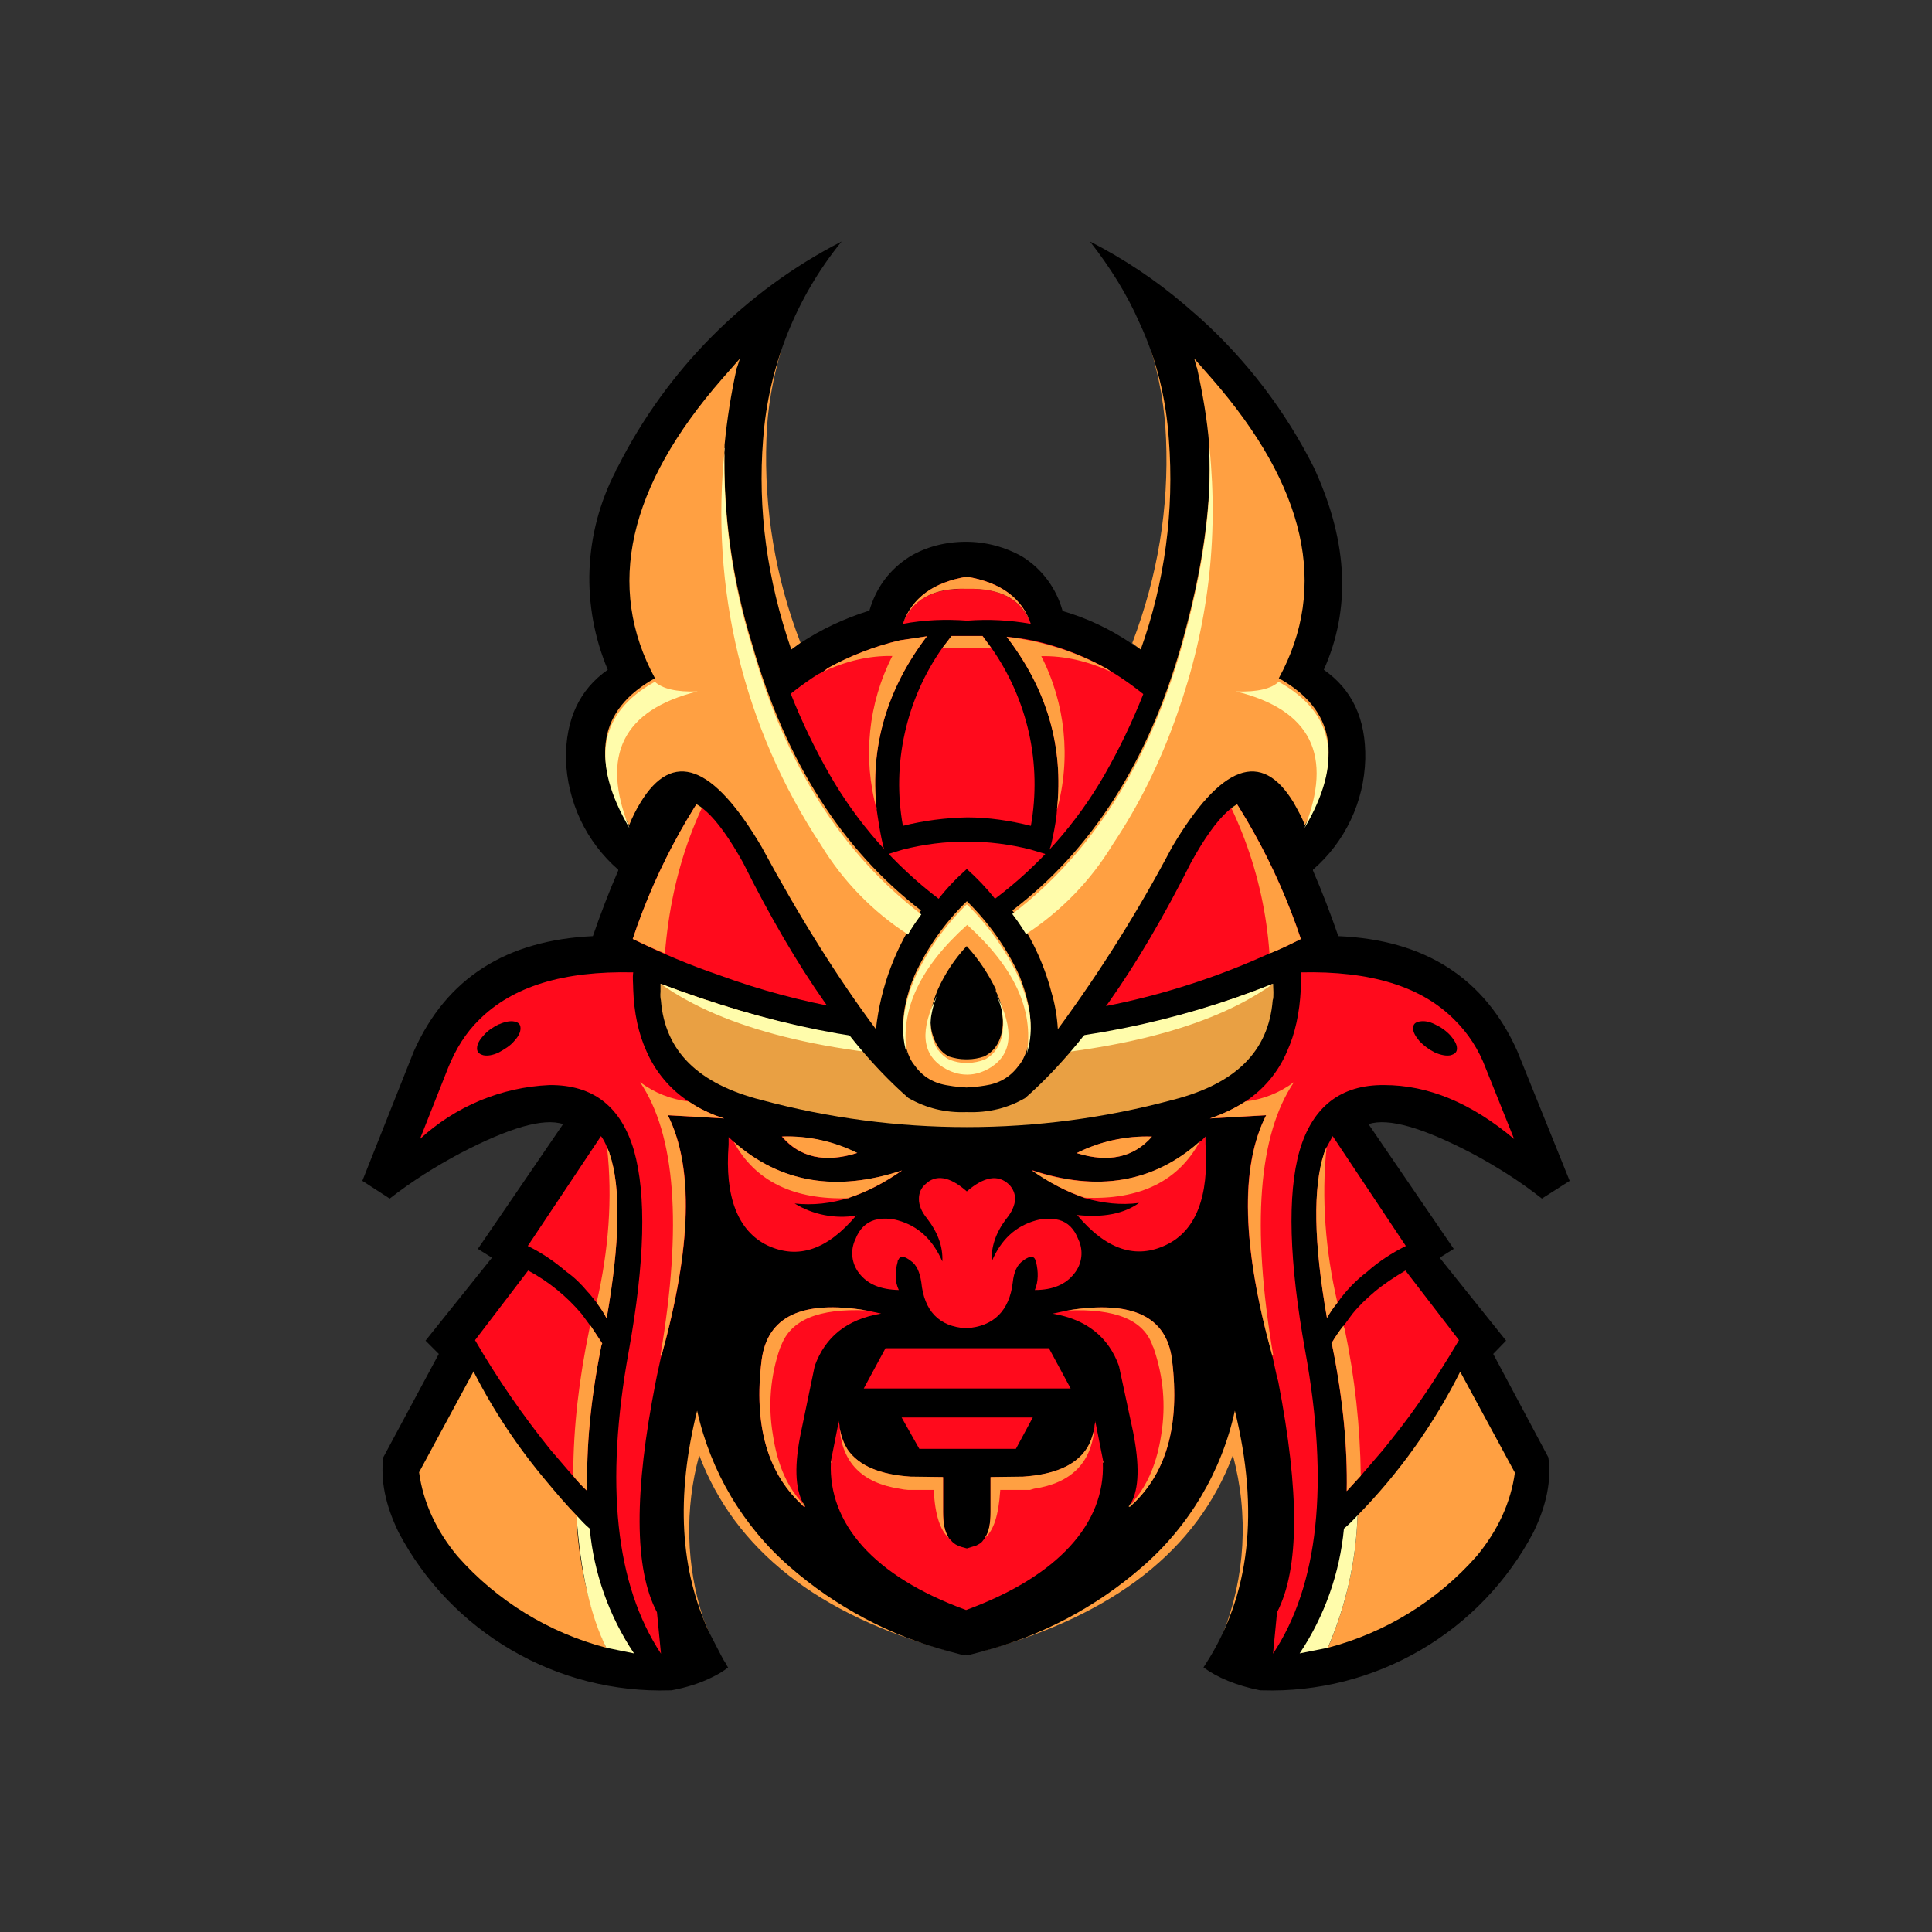 <svg width="24" height="24" viewBox="0 0 24 24" fill="none" xmlns="http://www.w3.org/2000/svg">
<rect x="0" y="0" width="24" height="24" fill="#333333" stroke="none"/>
<path d="M14.95 7.409L14.985 7.289C15.48 5.514 15.25 4.53 14.295 4.34C14.405 4.7 14.47 5.075 14.485 5.454C14.52 6.304 14.385 7.149 14.065 7.989L14.17 8.069L14.95 7.409ZM16.295 18.088L15.615 16.289L13.84 17.758L12.215 20.508C13.84 20.063 14.875 19.253 15.315 18.078C15.514 18.812 15.47 19.591 15.19 20.298C15.568 20.076 15.872 19.748 16.067 19.356C16.263 18.964 16.34 18.524 16.29 18.088H16.295ZM9.946 7.989C9.633 7.182 9.489 6.32 9.521 5.454C9.531 5.075 9.601 4.7 9.706 4.345C8.756 4.53 8.521 5.514 9.021 7.289L9.056 7.409L9.831 8.069L9.941 7.989H9.946ZM8.386 16.289L7.706 18.088C7.657 18.525 7.736 18.965 7.933 19.358C8.13 19.75 8.437 20.077 8.816 20.298L8.736 20.103C8.522 19.448 8.504 18.744 8.686 18.078C9.131 19.253 10.161 20.063 11.785 20.508L10.161 17.758L8.386 16.284V16.289Z" fill="#FFA042"/>
<path d="M13.54 3C13.79 3.32 14 3.655 14.155 4.01C14.365 4.46 14.485 4.945 14.52 5.46C14.588 6.345 14.469 7.234 14.17 8.07L14.05 7.99C13.789 7.813 13.502 7.678 13.2 7.59C13.124 7.31 12.946 7.069 12.7 6.915C12.486 6.794 12.245 6.73 12 6.73C11.74 6.73 11.5 6.795 11.3 6.915C11.05 7.075 10.885 7.295 10.8 7.585C10.495 7.68 10.205 7.815 9.94 7.99L9.83 8.07C9.53 7.2 9.41 6.33 9.48 5.455C9.546 4.556 9.887 3.699 10.455 3C9.256 3.616 8.283 4.596 7.675 5.8C7.66 5.815 7.655 5.84 7.645 5.86C7.45 6.238 7.34 6.654 7.323 7.079C7.307 7.504 7.385 7.928 7.55 8.32C7.2 8.564 7.026 8.934 7.03 9.429C7.038 9.691 7.1 9.948 7.211 10.185C7.323 10.422 7.483 10.632 7.68 10.804V10.814C7.565 11.079 7.46 11.354 7.365 11.629C6.291 11.679 5.546 12.149 5.141 13.059L4.501 14.669L4.841 14.889C5.116 14.674 5.411 14.489 5.721 14.324C6.326 14.009 6.751 13.884 6.995 13.964L5.936 15.514L6.111 15.624L5.286 16.654L5.451 16.819L4.761 18.104C4.726 18.389 4.786 18.694 4.951 19.034C5.272 19.644 5.759 20.151 6.354 20.498C6.95 20.846 7.631 21.019 8.32 20.998H8.34C8.53 20.963 8.7 20.908 8.84 20.838C8.915 20.803 8.99 20.758 9.045 20.713C9.036 20.703 9.029 20.692 9.025 20.678C9.001 20.643 8.979 20.607 8.96 20.568L8.82 20.298C8.445 19.514 8.395 18.588 8.66 17.524C8.826 18.277 9.229 18.957 9.81 19.463C10.38 19.96 11.055 20.319 11.785 20.513L11.975 20.563L11.995 20.553H12L12.02 20.563L12.21 20.513C12.942 20.32 13.619 19.961 14.19 19.463C14.772 18.958 15.176 18.277 15.34 17.524C15.645 18.768 15.53 19.819 14.975 20.674L14.95 20.713C15.12 20.838 15.355 20.938 15.655 20.998H15.68C16.369 21.019 17.05 20.846 17.646 20.498C18.242 20.151 18.728 19.644 19.049 19.034C19.214 18.694 19.274 18.384 19.234 18.104L18.549 16.819L18.709 16.654L17.884 15.624L18.059 15.514L17 13.964C17.25 13.884 17.674 14.009 18.279 14.324C18.599 14.494 18.894 14.684 19.154 14.889L19.499 14.669L18.849 13.059C18.444 12.149 17.7 11.674 16.625 11.629C16.53 11.354 16.425 11.079 16.31 10.814V10.804C16.508 10.633 16.668 10.422 16.78 10.185C16.892 9.949 16.953 9.691 16.96 9.429C16.97 8.929 16.795 8.564 16.445 8.32C16.78 7.57 16.745 6.75 16.345 5.86L16.32 5.805C15.967 5.104 15.487 4.475 14.905 3.95L14.715 3.785C14.355 3.478 13.961 3.215 13.54 3Z" fill="black"/>
<path d="M12.845 7.959C12.732 7.937 12.619 7.92 12.505 7.909C13.005 8.559 13.215 9.274 13.13 10.059L13.125 10.124C13.11 10.249 13.085 10.374 13.055 10.504L13.035 10.559L13.02 10.619L12.805 10.554C12.283 10.421 11.737 10.421 11.215 10.554L11 10.619L10.985 10.564V10.559L10.97 10.504C10.94 10.379 10.92 10.254 10.9 10.124L10.89 10.054C10.805 9.274 11.02 8.554 11.515 7.904L11.18 7.954C10.86 8.029 10.555 8.149 10.275 8.304L10.225 8.344L10.155 8.379C9.96 8.505 9.776 8.647 9.605 8.804L9.58 8.829C9.467 8.931 9.361 9.04 9.26 9.154C8.64 9.895 8.165 10.747 7.86 11.664C8.208 11.838 8.567 11.988 8.935 12.114C9.947 12.484 11.017 12.672 12.095 12.669C13.364 12.652 14.615 12.371 15.77 11.844C15.9 11.794 16.03 11.729 16.16 11.664C15.854 10.747 15.379 9.896 14.76 9.154C14.658 9.041 14.552 8.932 14.44 8.829L14.415 8.804C14.244 8.647 14.06 8.505 13.865 8.379L13.805 8.344L13.755 8.309C13.47 8.149 13.164 8.031 12.845 7.959Z" fill="#FF0A1C"/>
<path d="M12.316 8.049L12.206 7.899H11.821L11.706 8.049H12.316ZM12.806 10.259C12.874 9.877 12.866 9.484 12.782 9.105C12.697 8.726 12.539 8.367 12.316 8.049H11.706C11.482 8.367 11.324 8.726 11.24 9.105C11.155 9.484 11.147 9.877 11.216 10.259C11.476 10.194 11.746 10.159 12.016 10.154C12.281 10.154 12.546 10.194 12.806 10.259ZM12.011 7.164C11.591 7.234 11.331 7.429 11.216 7.749C11.331 7.449 11.591 7.299 12.016 7.314C12.431 7.304 12.696 7.444 12.806 7.749C12.696 7.429 12.431 7.234 12.011 7.164Z" fill="#FF0A1C"/>
<path d="M12.01 7.315C11.59 7.305 11.33 7.445 11.215 7.75C11.48 7.7 11.745 7.69 12.015 7.71C12.279 7.69 12.545 7.703 12.805 7.75C12.695 7.45 12.43 7.3 12.01 7.315ZM9.71 14.119C9.935 14.379 10.245 14.449 10.645 14.324C10.357 14.179 10.038 14.108 9.715 14.119H9.71Z" fill="#FF0A1C"/>
<path d="M10.64 15.1C10.374 15.144 10.101 15.091 9.871 14.95C10.096 14.975 10.321 14.95 10.546 14.88C10.761 14.81 10.986 14.695 11.206 14.54C10.391 14.81 9.691 14.695 9.116 14.185L9.051 14.125V14.22C9.001 14.87 9.166 15.29 9.531 15.47C9.916 15.65 10.28 15.525 10.64 15.095V15.1ZM11.415 14.895C11.415 14.975 11.45 15.055 11.515 15.135C11.65 15.31 11.715 15.485 11.706 15.67C11.585 15.395 11.405 15.23 11.155 15.16C11.061 15.133 10.961 15.131 10.866 15.155C10.761 15.185 10.675 15.265 10.626 15.395C10.593 15.463 10.58 15.54 10.589 15.615C10.598 15.69 10.628 15.761 10.675 15.82C10.781 15.955 10.941 16.02 11.165 16.025C11.116 15.92 11.116 15.8 11.151 15.675V15.665L11.171 15.63C11.2 15.6 11.245 15.61 11.31 15.66C11.386 15.71 11.425 15.8 11.445 15.93C11.48 16.28 11.661 16.48 12 16.5C12.345 16.48 12.54 16.28 12.581 15.93C12.595 15.8 12.635 15.71 12.71 15.66C12.775 15.61 12.825 15.6 12.85 15.63C12.858 15.641 12.863 15.652 12.865 15.665L12.87 15.675C12.9 15.8 12.9 15.92 12.855 16.025C13.08 16.025 13.24 15.955 13.345 15.82C13.393 15.761 13.423 15.69 13.432 15.615C13.441 15.54 13.428 15.463 13.395 15.395C13.345 15.265 13.265 15.185 13.155 15.155C13.062 15.132 12.963 15.134 12.87 15.16C12.62 15.23 12.435 15.395 12.32 15.67C12.31 15.49 12.37 15.31 12.505 15.135C12.57 15.055 12.605 14.975 12.611 14.895C12.61 14.828 12.583 14.763 12.535 14.715C12.4 14.585 12.225 14.615 12.01 14.8C11.796 14.61 11.62 14.585 11.491 14.715C11.441 14.76 11.415 14.82 11.415 14.895Z" fill="#FF0A1C"/>
<path d="M9.46 13.665C11.13 14.113 12.889 14.113 14.56 13.665C15.35 13.465 15.759 13.06 15.81 12.425C15.819 12.405 15.819 12.37 15.819 12.325L15.815 12.22C14.601 12.71 13.308 12.974 12 13C10.8 13 9.55 12.725 8.205 12.22V12.32C8.2 12.37 8.205 12.405 8.21 12.425C8.26 13.06 8.675 13.465 9.46 13.665Z" fill="#E9A043"/>
<path d="M6.201 12.724C6.266 12.694 6.336 12.679 6.386 12.689C6.441 12.699 6.466 12.724 6.466 12.774C6.466 12.824 6.441 12.874 6.386 12.934C6.336 12.994 6.266 13.034 6.196 13.074C6.121 13.109 6.056 13.119 6.006 13.109C5.956 13.094 5.926 13.074 5.926 13.024C5.926 12.974 5.951 12.924 6.006 12.864C6.056 12.804 6.126 12.759 6.196 12.724H6.201ZM7.866 12.289C7.866 12.219 7.856 12.149 7.866 12.079C6.996 12.059 6.366 12.254 5.951 12.669C5.787 12.829 5.662 13.029 5.567 13.264L5.217 14.149C5.658 13.743 6.228 13.505 6.826 13.479C7.371 13.474 7.716 13.749 7.876 14.294C8.031 14.844 8.011 15.674 7.811 16.783C7.511 18.433 7.646 19.688 8.211 20.543L8.161 20.028C7.876 19.488 7.876 18.533 8.146 17.163L8.161 17.088L8.211 16.858L8.216 16.843L8.206 16.828L8.221 16.833C8.591 15.489 8.621 14.494 8.296 13.854L8.996 13.894C8.836 13.844 8.681 13.769 8.556 13.684C8.324 13.531 8.142 13.314 8.031 13.059C7.931 12.839 7.876 12.584 7.866 12.289Z" fill="#FF0A1C"/>
<path d="M8.216 16.848L8.221 16.833H8.206L8.216 16.843V16.848ZM7.571 14.323L7.541 14.253C7.521 14.203 7.496 14.153 7.466 14.113L6.556 15.478C6.741 15.568 6.896 15.678 7.036 15.798C7.136 15.868 7.221 15.953 7.296 16.043C7.336 16.083 7.371 16.133 7.411 16.183C7.456 16.243 7.501 16.308 7.536 16.378C7.701 15.433 7.716 14.748 7.571 14.328V14.323ZM7.336 16.473L7.226 16.323C7.04 16.103 6.815 15.919 6.561 15.783L5.901 16.648C6.179 17.127 6.493 17.583 6.841 18.013L7.116 18.333C7.171 18.398 7.231 18.463 7.296 18.523C7.281 17.983 7.336 17.383 7.471 16.713L7.481 16.688L7.336 16.468V16.473ZM10.946 16.318L10.761 16.278C9.961 16.148 9.531 16.353 9.461 16.898C9.361 17.688 9.531 18.288 9.951 18.683L9.961 18.673H9.976C9.876 18.488 9.866 18.193 9.951 17.788L10.121 16.968C10.251 16.608 10.521 16.388 10.946 16.318Z" fill="#FF0A1C"/>
<path d="M10.001 18.715C9.991 18.698 9.977 18.684 9.961 18.675L9.951 18.684C9.961 18.695 9.976 18.715 9.991 18.72L10.001 18.715ZM10.421 17.675V17.65L10.321 18.155L10.331 18.17H10.321C10.291 18.92 10.845 19.579 12.001 20C13.15 19.579 13.73 18.92 13.7 18.17H13.695L13.705 18.155L13.605 17.65V17.675C13.595 17.7 13.595 17.72 13.595 17.74C13.575 17.84 13.545 17.93 13.49 18.01C13.35 18.209 13.09 18.32 12.705 18.345H12.68L12.305 18.35V18.785C12.305 18.925 12.285 19.035 12.235 19.104C12.232 19.115 12.225 19.124 12.215 19.13C12.195 19.165 12.165 19.18 12.125 19.2L12.011 19.235C11.97 19.224 11.931 19.215 11.9 19.2C11.864 19.185 11.833 19.161 11.81 19.13C11.8 19.123 11.792 19.115 11.786 19.104C11.736 19.029 11.716 18.925 11.716 18.785V18.35L11.341 18.345H11.316C10.931 18.32 10.671 18.209 10.531 18.01C10.481 17.93 10.451 17.84 10.431 17.74C10.431 17.72 10.431 17.7 10.421 17.675Z" fill="#FF0A1C"/>
<path d="M10.33 18.168L10.32 18.153V18.168H10.33ZM13.694 18.168H13.704V18.153L13.694 18.168ZM12.01 17.608H11.2L11.42 17.998H12.62L12.83 17.608H12.015H12.01ZM11 16.748L10.73 17.248H13.3L13.03 16.748H11ZM17.634 12.689C17.694 12.679 17.754 12.689 17.824 12.724C17.899 12.759 17.964 12.804 18.019 12.864C18.069 12.924 18.099 12.974 18.099 13.024C18.099 13.074 18.069 13.094 18.019 13.109C17.969 13.119 17.904 13.109 17.824 13.074C17.753 13.039 17.689 12.991 17.634 12.934C17.584 12.874 17.554 12.824 17.554 12.774C17.554 12.724 17.579 12.699 17.634 12.689ZM18.454 13.264C18.37 13.04 18.239 12.837 18.069 12.669C17.659 12.254 17.024 12.059 16.159 12.079V12.289C16.144 12.584 16.089 12.839 15.989 13.059C15.882 13.314 15.701 13.531 15.469 13.684C15.339 13.769 15.194 13.839 15.029 13.894L15.729 13.854C15.399 14.494 15.429 15.489 15.804 16.833H15.814L15.804 16.843L15.809 16.858L15.859 17.088L15.879 17.163C16.144 18.533 16.144 19.488 15.864 20.028L15.814 20.543C16.379 19.693 16.514 18.433 16.214 16.783C16.014 15.674 15.989 14.838 16.144 14.294C16.304 13.749 16.654 13.474 17.194 13.479C17.739 13.479 18.274 13.699 18.809 14.149L18.454 13.264Z" fill="#FF0A1C"/>
<path d="M15.8 16.833V16.843L15.815 16.828L15.805 16.833H15.8ZM17.614 17.443C17.794 17.188 17.964 16.918 18.124 16.648L17.459 15.783C17.324 15.863 17.194 15.948 17.074 16.048C16.974 16.133 16.879 16.223 16.799 16.323L16.689 16.473C16.634 16.538 16.584 16.613 16.539 16.688L16.549 16.713C16.684 17.383 16.739 17.983 16.729 18.523L16.904 18.333L17.179 18.013C17.329 17.828 17.479 17.638 17.614 17.443ZM14.975 14.218V14.118C14.95 14.143 14.93 14.168 14.905 14.183C14.33 14.693 13.63 14.808 12.815 14.533C13.035 14.693 13.26 14.808 13.475 14.883C13.705 14.948 13.925 14.973 14.15 14.943C13.96 15.078 13.705 15.128 13.38 15.093C13.74 15.523 14.11 15.648 14.49 15.463C14.854 15.288 15.02 14.868 14.975 14.213V14.218ZM16.474 14.253L16.449 14.323C16.309 14.748 16.319 15.433 16.484 16.373C16.52 16.308 16.564 16.243 16.614 16.183C16.717 16.036 16.842 15.906 16.984 15.798C17.124 15.673 17.284 15.568 17.464 15.478L16.555 14.113L16.479 14.253H16.474Z" fill="#FF0A1C"/>
<path d="M14.31 14.119C13.987 14.108 13.665 14.178 13.376 14.324C13.776 14.449 14.086 14.374 14.31 14.119ZM13.261 16.279L13.076 16.319C13.496 16.389 13.771 16.609 13.9 16.969L14.076 17.789C14.156 18.194 14.151 18.489 14.051 18.669L14.066 18.674L14.076 18.654L14.086 18.669C14.501 18.269 14.655 17.684 14.56 16.899C14.495 16.349 14.061 16.149 13.261 16.279ZM14.021 18.714L14.066 18.674H14.051L14.021 18.714Z" fill="#FF0A1C"/>
<path d="M12.315 8.051L12.205 7.901H11.82L11.705 8.051H12.315ZM13.805 8.346L13.755 8.311C13.369 8.096 12.944 7.96 12.505 7.911C13.005 8.561 13.215 9.276 13.13 10.06C13.306 9.422 13.236 8.74 12.935 8.151C13.225 8.146 13.505 8.211 13.805 8.346ZM15.77 11.845C15.9 11.795 16.03 11.73 16.16 11.665C15.854 10.749 15.379 9.897 14.76 9.156C15.351 9.935 15.702 10.87 15.77 11.845ZM18.819 18.295L18.139 17.04C17.809 17.697 17.379 18.299 16.864 18.825C16.846 19.391 16.72 19.949 16.495 20.469C17.211 20.282 17.855 19.885 18.344 19.33C18.609 19.01 18.769 18.66 18.819 18.29V18.295Z" fill="#FFA042"/>
<path d="M16.494 20.469C16.72 19.949 16.846 19.391 16.864 18.824C16.809 18.884 16.755 18.939 16.695 18.989C16.643 19.543 16.454 20.076 16.145 20.539L16.494 20.469Z" fill="#FFFCAB"/>
<path d="M16.479 14.253L16.449 14.323C16.309 14.748 16.319 15.433 16.484 16.373C16.52 16.308 16.564 16.243 16.614 16.183C16.464 15.533 16.414 14.888 16.479 14.253ZM15.03 13.893L15.729 13.853C15.404 14.493 15.43 15.493 15.805 16.843L15.815 16.828C15.544 15.223 15.634 14.093 16.074 13.443C15.899 13.573 15.69 13.658 15.47 13.683C15.339 13.768 15.194 13.838 15.03 13.893ZM12.815 14.538C13.035 14.693 13.26 14.808 13.475 14.878C14.16 14.908 14.639 14.673 14.905 14.178C14.33 14.693 13.63 14.808 12.815 14.538Z" fill="#FFA042"/>
<path d="M14.31 14.119C13.986 14.108 13.665 14.178 13.375 14.324C13.775 14.449 14.09 14.374 14.31 14.119ZM14.33 16.744L14.335 16.759C14.45 17.099 14.485 17.454 14.425 17.824C14.375 18.159 14.26 18.444 14.075 18.654L14.065 18.674C14.048 18.685 14.033 18.698 14.02 18.714L14.035 18.719C14.485 18.319 14.66 17.719 14.56 16.899C14.495 16.349 14.06 16.149 13.26 16.279C13.855 16.254 14.21 16.394 14.32 16.724L14.33 16.744Z" fill="#FFA042"/>
<path d="M14.02 18.713C14.033 18.698 14.048 18.684 14.065 18.673H14.05L14.02 18.713ZM12.305 18.348V18.783C12.305 18.923 12.285 19.033 12.235 19.103C12.345 19.013 12.405 18.818 12.425 18.518V18.508H12.795L12.845 18.493C13.31 18.423 13.56 18.168 13.595 17.738C13.575 17.838 13.545 17.928 13.49 18.008C13.35 18.208 13.09 18.318 12.705 18.343H12.68L12.305 18.348ZM13.705 18.168V18.153L13.695 18.168H13.705ZM16.689 16.468C16.634 16.538 16.584 16.613 16.54 16.688L16.549 16.713C16.685 17.383 16.74 17.983 16.73 18.523L16.904 18.333C16.897 17.722 16.83 17.112 16.705 16.513L16.689 16.468ZM10.275 8.309L10.225 8.344C10.515 8.209 10.8 8.144 11.085 8.149C10.785 8.738 10.715 9.417 10.89 10.054C10.805 9.274 11.02 8.554 11.515 7.904L11.18 7.954C10.86 8.029 10.555 8.149 10.275 8.304V8.309ZM12.01 7.164C11.59 7.234 11.33 7.429 11.215 7.749C11.33 7.449 11.59 7.299 12.015 7.314C12.43 7.304 12.695 7.444 12.805 7.749C12.695 7.429 12.43 7.234 12.01 7.164ZM8.26 11.844C8.345 10.794 8.68 9.894 9.26 9.154C8.64 9.895 8.165 10.747 7.86 11.664C7.995 11.729 8.125 11.789 8.26 11.844ZM10.545 14.879C10.76 14.809 10.985 14.694 11.205 14.539C10.39 14.809 9.695 14.694 9.115 14.184C9.38 14.674 9.865 14.909 10.545 14.884V14.879Z" fill="#FFA042"/>
<path d="M10.651 14.323C10.361 14.177 10.04 14.107 9.716 14.118C9.936 14.378 10.246 14.448 10.646 14.323H10.651ZM8.296 13.853L8.996 13.893C8.831 13.843 8.681 13.768 8.556 13.683C8.337 13.658 8.128 13.575 7.951 13.443C8.391 14.093 8.476 15.223 8.206 16.828L8.216 16.843C8.591 15.493 8.616 14.493 8.296 13.853ZM7.571 14.323L7.541 14.253C7.611 14.888 7.561 15.533 7.411 16.183C7.456 16.243 7.501 16.308 7.536 16.378C7.701 15.433 7.716 14.748 7.571 14.328V14.323ZM7.471 16.713L7.481 16.688L7.336 16.468L7.321 16.513C7.196 17.118 7.121 17.723 7.121 18.333C7.171 18.398 7.231 18.463 7.296 18.523C7.281 17.983 7.336 17.383 7.471 16.713ZM9.691 16.743L9.701 16.723C9.821 16.393 10.171 16.253 10.761 16.278C9.961 16.148 9.531 16.353 9.461 16.898C9.361 17.718 9.536 18.318 9.991 18.718L10.001 18.713C9.991 18.696 9.977 18.682 9.961 18.673L9.951 18.653C9.761 18.443 9.651 18.158 9.601 17.823C9.539 17.461 9.57 17.089 9.691 16.743Z" fill="#FFA042"/>
<path d="M9.96 18.673C9.975 18.683 9.99 18.692 10 18.713L9.975 18.668L9.96 18.673ZM10.53 18.008C10.48 17.928 10.445 17.838 10.43 17.738C10.46 18.168 10.71 18.422 11.175 18.493L11.23 18.503L11.28 18.508H11.6V18.517C11.615 18.817 11.68 19.012 11.785 19.102C11.735 19.027 11.715 18.923 11.715 18.782V18.348L11.34 18.343H11.315C10.93 18.318 10.67 18.208 10.53 18.008ZM10.33 18.168L10.32 18.153V18.168H10.33Z" fill="#FFA042"/>
<path d="M8.205 12.22C8.99 12.78 10.255 13.1 12.01 13.17C13.765 13.1 15.035 12.78 15.815 12.22C14.605 12.703 13.317 12.961 12.015 12.98C10.815 12.985 9.55 12.73 8.205 12.22Z" fill="#FFFCAB"/>
<path d="M5.881 17.04L5.206 18.289C5.256 18.659 5.416 19.009 5.681 19.329C6.171 19.885 6.815 20.281 7.531 20.469C7.307 19.948 7.181 19.391 7.161 18.824C7.031 18.689 6.911 18.549 6.791 18.404C6.436 17.984 6.13 17.525 5.881 17.034V17.04Z" fill="#FFA042"/>
<path d="M7.326 18.989C7.266 18.939 7.216 18.884 7.161 18.824C7.211 19.529 7.336 20.074 7.531 20.469L7.876 20.539C7.566 20.076 7.377 19.543 7.326 18.989Z" fill="#FFFCAB"/>
<path d="M14.23 3.506C14.539 4.083 14.713 4.722 14.74 5.376C14.812 6.861 14.458 8.335 13.72 9.626C13.375 10.226 12.913 10.749 12.36 11.165C12.255 11.032 12.137 10.908 12.01 10.795C11.885 10.905 11.765 11.03 11.66 11.165C11.11 10.746 10.649 10.221 10.305 9.621C9.567 8.33 9.213 6.856 9.285 5.371C9.335 4.646 9.5 4.026 9.795 3.506C8.796 4.381 8.116 5.256 7.756 6.146C7.416 7.001 7.416 7.746 7.766 8.366C7.001 8.886 7.041 9.756 7.891 10.995C8.021 10.396 8.191 10.056 8.396 9.966C8.621 9.866 8.896 10.116 9.23 10.715C9.895 12.05 10.58 13.025 11.285 13.64C11.505 13.765 11.74 13.825 12.01 13.815C12.28 13.825 12.52 13.765 12.735 13.64C13.435 13.025 14.125 12.05 14.795 10.715C15.125 10.116 15.4 9.866 15.625 9.966C15.835 10.056 16 10.396 16.135 10.995C16.985 9.756 17.02 8.886 16.265 8.366C16.61 7.746 16.61 7.001 16.265 6.146C15.91 5.261 15.23 4.381 14.23 3.506Z" fill="black"/>
<path d="M14.871 4.575C14.941 4.895 14.996 5.21 15.021 5.525C15.06 6.24 14.941 7.075 14.676 8.01C14.266 9.455 13.566 10.555 12.576 11.31C12.8 11.614 12.965 11.959 13.061 12.325C13.106 12.475 13.131 12.624 13.141 12.785C13.67 12.066 14.145 11.309 14.561 10.52C15.171 9.495 15.671 9.31 16.07 9.97C16.12 10.06 16.171 10.15 16.21 10.25C16.69 9.42 16.585 8.815 15.886 8.425C16.506 7.29 16.226 6.045 15.051 4.7L14.836 4.455L14.861 4.55L14.871 4.575ZM9.001 5.525C9.031 5.21 9.081 4.895 9.151 4.575L9.161 4.55L9.191 4.455L8.971 4.705C7.801 6.045 7.521 7.29 8.136 8.425C7.436 8.815 7.331 9.425 7.816 10.25C7.856 10.15 7.901 10.06 7.956 9.97C8.356 9.31 8.856 9.495 9.461 10.52C9.936 11.4 10.411 12.155 10.881 12.785C10.939 12.254 11.132 11.746 11.441 11.31C10.461 10.555 9.761 9.46 9.346 8.01C9.095 7.205 8.978 6.363 9.001 5.52V5.525ZM12.011 11.755C12.166 11.925 12.281 12.105 12.371 12.29V12.315C12.416 12.4 12.441 12.48 12.446 12.54C12.476 12.725 12.451 12.88 12.371 13C12.333 13.054 12.281 13.097 12.221 13.125C12.158 13.146 12.092 13.158 12.026 13.159H11.991C11.921 13.159 11.856 13.145 11.791 13.125C11.734 13.096 11.686 13.053 11.651 13C11.566 12.862 11.537 12.697 11.571 12.54C11.581 12.48 11.606 12.4 11.641 12.315L11.651 12.29C11.741 12.09 11.861 11.91 12.006 11.755H12.011ZM11.241 12.505C11.206 12.715 11.216 12.895 11.266 13.044C11.286 13.114 11.316 13.18 11.366 13.24C11.466 13.38 11.606 13.46 11.786 13.485C11.861 13.499 11.936 13.504 12.006 13.509C12.076 13.504 12.156 13.499 12.236 13.485C12.411 13.46 12.551 13.38 12.656 13.235C12.701 13.184 12.731 13.114 12.756 13.044C12.806 12.895 12.816 12.715 12.781 12.51C12.753 12.374 12.713 12.242 12.661 12.115C12.502 11.771 12.281 11.46 12.011 11.195C11.739 11.459 11.519 11.77 11.361 12.115C11.307 12.242 11.267 12.374 11.241 12.51V12.505Z" fill="#FFA042"/>
<path d="M15.884 8.469C15.795 8.554 15.625 8.599 15.355 8.589C16.285 8.819 16.564 9.384 16.204 10.289C16.689 9.464 16.584 8.859 15.884 8.469ZM15.02 5.57C15.06 6.285 14.94 7.115 14.675 8.054C14.26 9.499 13.565 10.599 12.575 11.354C12.66 11.464 12.715 11.554 12.745 11.604C13.181 11.319 13.549 10.94 13.82 10.494C14.145 10.009 14.415 9.469 14.625 8.864C15.005 7.794 15.139 6.695 15.025 5.565L15.02 5.57ZM8.665 8.589C8.4 8.599 8.225 8.554 8.135 8.469C7.435 8.859 7.335 9.464 7.82 10.289C7.455 9.384 7.74 8.819 8.665 8.589ZM9.005 5.565C8.815 7.299 9.237 9.045 10.2 10.499C10.472 10.946 10.841 11.325 11.28 11.609C11.305 11.559 11.365 11.469 11.445 11.359C10.46 10.604 9.76 9.504 9.35 8.059C9.097 7.254 8.979 6.413 9 5.57L9.005 5.565ZM11.24 12.554C11.205 12.754 11.215 12.934 11.265 13.089C11.18 12.539 11.43 12.014 12.015 11.489C12.595 12.014 12.845 12.539 12.755 13.089C12.805 12.939 12.82 12.759 12.785 12.554C12.756 12.417 12.714 12.283 12.66 12.154C12.5 11.811 12.28 11.499 12.01 11.234C11.738 11.499 11.517 11.813 11.36 12.159C11.306 12.286 11.266 12.418 11.24 12.554Z" fill="#FFFCAB"/>
<path d="M11.65 13.044C11.567 12.906 11.54 12.741 11.575 12.584C11.585 12.519 11.61 12.444 11.645 12.359C11.425 12.794 11.45 13.088 11.715 13.258C11.805 13.313 11.9 13.349 12.015 13.349C12.125 13.349 12.22 13.313 12.31 13.258C12.575 13.088 12.6 12.794 12.38 12.359C12.415 12.444 12.44 12.519 12.45 12.584C12.48 12.768 12.455 12.924 12.37 13.044C12.334 13.095 12.286 13.136 12.23 13.164C12.166 13.187 12.098 13.201 12.03 13.204H11.995C11.925 13.204 11.86 13.188 11.795 13.164C11.739 13.136 11.691 13.095 11.655 13.044H11.65Z" fill="#FFFCAB"/>
</svg>
